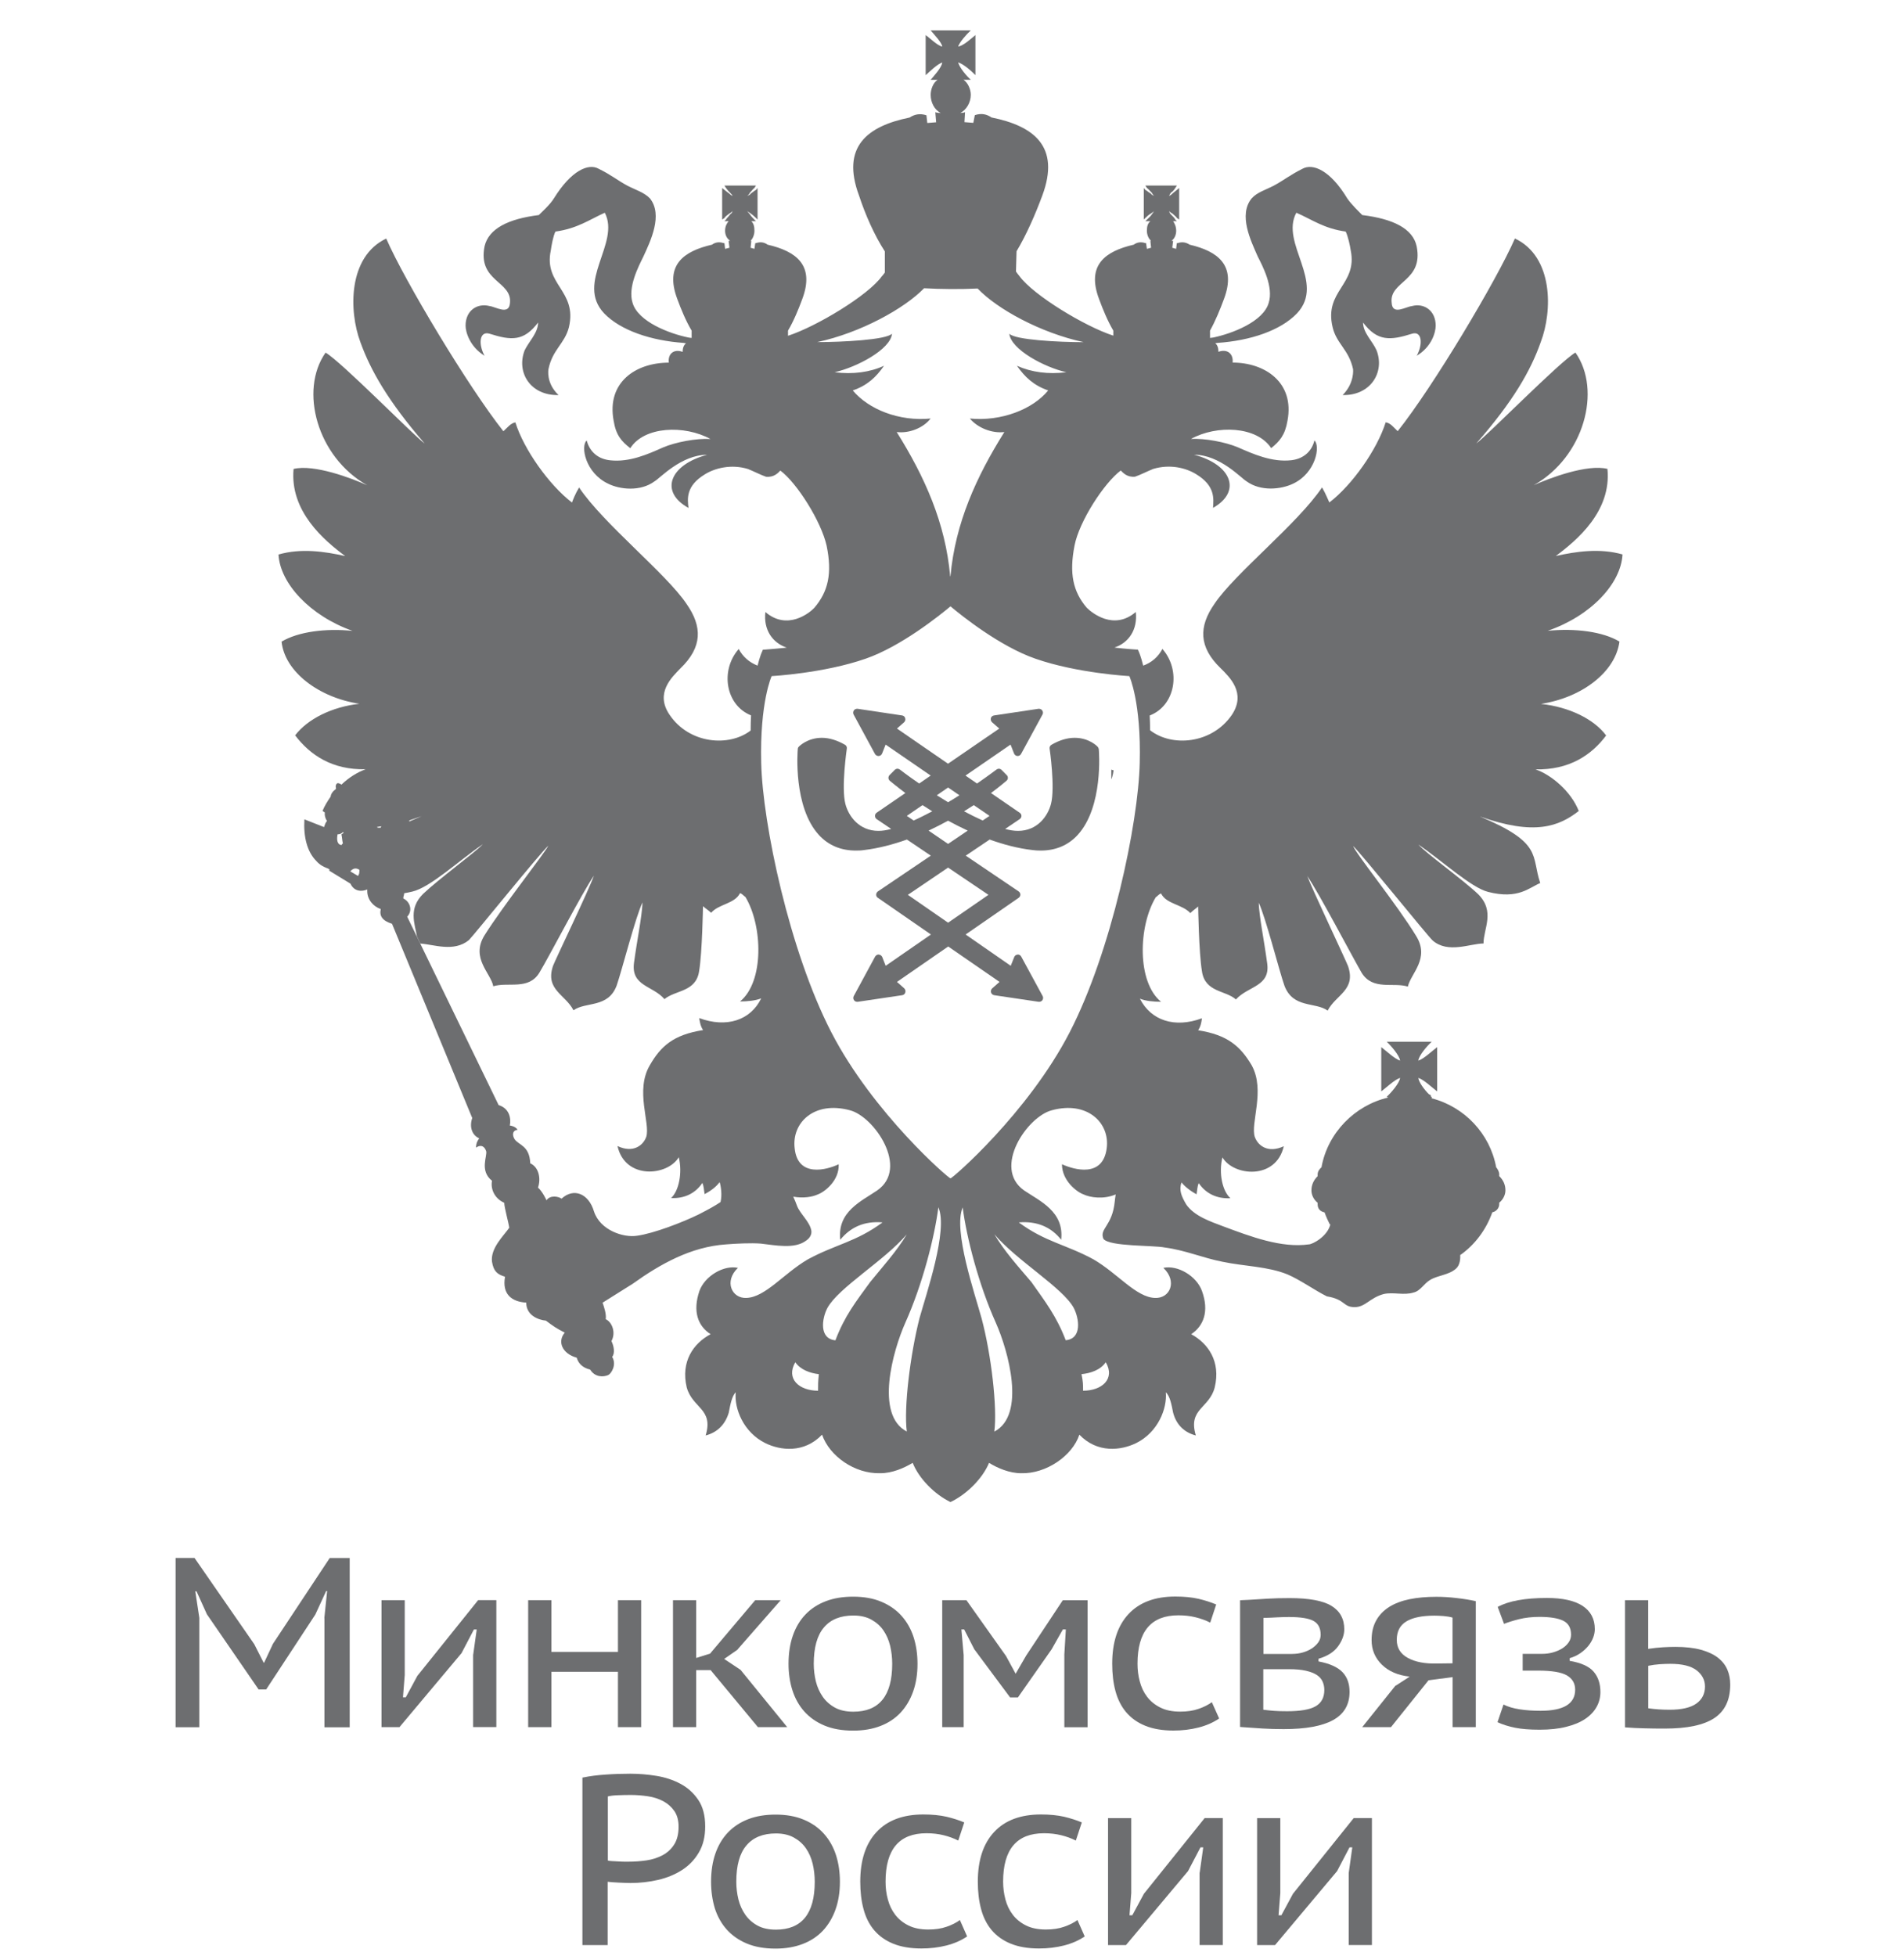 <?xml version="1.0" encoding="utf-8"?>
<!-- Generator: Adobe Illustrator 24.1.2, SVG Export Plug-In . SVG Version: 6.00 Build 0)  -->
<svg version="1.1" id="Layer_1" xmlns="http://www.w3.org/2000/svg" xmlns:xlink="http://www.w3.org/1999/xlink" x="0px" y="0px"
	 viewBox="0 0 292 300" style="enable-background:new 0 0 292 300;" xml:space="preserve">
<style type="text/css">
	.st0{fill:#6D6E70;}
</style>
<g>
	<path class="st0" d="M-31.26-173.55c-0.02-0.02-0.5-0.52-1.33-0.52c-0.44,0-0.89,0.14-1.34,0.4c-0.08,0.04-0.13,0.13-0.11,0.22
		c0,0.02,0.33,2.26,0.08,3.22c-0.19,0.72-0.8,1.57-1.91,1.57c-0.24,0-0.48-0.04-0.74-0.11c0,0-0.01,0-0.01,0l0.84-0.57
		c0.06-0.04,0.1-0.11,0.1-0.19c0-0.08-0.04-0.14-0.1-0.19l-1.67-1.15c0.53-0.4,0.86-0.68,0.9-0.72c0.05-0.04,0.08-0.1,0.08-0.16
		c0-0.06-0.02-0.12-0.07-0.17l-0.3-0.3c-0.04-0.04-0.1-0.07-0.16-0.07c-0.05,0-0.1,0.02-0.14,0.05c-0.02,0.01-0.46,0.35-1.13,0.81
		l-0.67-0.46l2.62-1.8l0.21,0.52c0.03,0.08,0.11,0.14,0.2,0.14c0,0,0,0,0.01,0c0.08,0,0.16-0.05,0.2-0.12l1.25-2.3
		c0.04-0.08,0.03-0.17-0.01-0.24c-0.04-0.06-0.11-0.1-0.19-0.1c-0.01,0-0.02,0-0.03,0l-2.58,0.39c-0.09,0.01-0.16,0.07-0.19,0.16
		c-0.02,0.08,0,0.17,0.07,0.23l0.42,0.37l-2.98,2.05l-2.97-2.05l0.42-0.37c0.06-0.06,0.09-0.15,0.06-0.23
		c-0.02-0.09-0.09-0.15-0.18-0.16l-2.58-0.39c-0.01,0-0.02,0-0.03,0c-0.08,0-0.15,0.03-0.19,0.1c-0.05,0.07-0.05,0.16-0.01,0.24
		l1.24,2.3c0.04,0.07,0.12,0.12,0.2,0.12c0.01,0,0.01,0,0.01,0c0.09,0,0.16-0.06,0.2-0.14l0.21-0.52l2.62,1.8l-0.67,0.46
		c-0.67-0.46-1.11-0.8-1.12-0.81c-0.04-0.03-0.09-0.05-0.14-0.05c-0.06,0-0.12,0.02-0.16,0.07l-0.3,0.3
		c-0.04,0.04-0.07,0.11-0.07,0.17c0,0.06,0.03,0.12,0.08,0.16c0.05,0.04,0.38,0.32,0.91,0.72l-1.67,1.15
		c-0.06,0.04-0.1,0.11-0.1,0.19c0,0.08,0.04,0.14,0.1,0.19l0.84,0.57c0,0,0,0-0.01,0c-0.26,0.07-0.5,0.11-0.74,0.11
		c-1.11,0-1.73-0.85-1.92-1.57c-0.25-0.96,0.08-3.2,0.08-3.22c0.01-0.09-0.03-0.18-0.11-0.22c-0.46-0.26-0.91-0.4-1.34-0.4
		c-0.84,0-1.32,0.49-1.34,0.52c-0.04,0.03-0.06,0.09-0.06,0.13c-0.01,0.14-0.27,3.37,1.23,5.01c0.55,0.6,1.28,0.91,2.15,0.91
		c0.15,0,0.32,0,0.48-0.03c0.85-0.1,1.68-0.33,2.49-0.61l1.39,0.94l-3.07,2.08c-0.06,0.05-0.1,0.11-0.1,0.19
		c0,0.07,0.03,0.14,0.1,0.19l3.08,2.13l-2.63,1.82l-0.2-0.51c-0.03-0.08-0.11-0.13-0.2-0.14c0,0,0,0-0.01,0
		c-0.08,0-0.16,0.05-0.2,0.12l-1.24,2.3c-0.04,0.07-0.03,0.17,0.01,0.23c0.04,0.06,0.11,0.1,0.19,0.1c0.01,0,0.02,0,0.03,0
		l2.58-0.38c0.09-0.01,0.16-0.08,0.18-0.16c0.03-0.09,0-0.18-0.06-0.24l-0.43-0.38l2.98-2.06l2.98,2.06l-0.43,0.38
		c-0.07,0.06-0.09,0.15-0.07,0.24c0.02,0.08,0.1,0.14,0.19,0.16l2.58,0.38c0.01,0,0.02,0,0.03,0c0.07,0,0.14-0.03,0.19-0.1
		c0.05-0.07,0.05-0.16,0.01-0.23l-1.25-2.3c-0.04-0.07-0.11-0.12-0.2-0.12c0,0-0.01,0-0.01,0c-0.1,0-0.17,0.06-0.2,0.14l-0.21,0.51
		l-2.63-1.82l3.08-2.13c0.06-0.04,0.1-0.11,0.1-0.19c0-0.08-0.04-0.14-0.1-0.19l-3.07-2.08l1.39-0.94c0.8,0.29,1.63,0.51,2.48,0.61
		c0.17,0.02,0.33,0.03,0.48,0.03c0.88,0,1.6-0.31,2.15-0.91c1.5-1.64,1.24-4.87,1.23-5.01C-31.2-173.47-31.23-173.52-31.26-173.55z
		 M-39.95-171.18l0.66,0.45c-0.21,0.13-0.43,0.27-0.66,0.41c-0.23-0.14-0.45-0.27-0.66-0.41L-39.95-171.18z M-42.35-169.53
		l0.91-0.63c0.18,0.11,0.36,0.23,0.56,0.36c-0.36,0.19-0.72,0.37-1.08,0.54L-42.35-169.53z M-37.6-164.93l-2.35,1.62l-2.34-1.62
		l2.34-1.59L-37.6-164.93z M-39.95-167.9l-1.13-0.77c0.4-0.19,0.77-0.38,1.13-0.58c0.36,0.2,0.74,0.39,1.14,0.58L-39.95-167.9z
		 M-37.94-169.26c-0.36-0.16-0.73-0.34-1.09-0.54c0.2-0.13,0.38-0.24,0.56-0.36l0.92,0.63L-37.94-169.26z"/>
	<path class="st0" d="M-30.46-171.65c0.09-0.18,0.13-0.52,0.13-0.52l-0.13-0.04V-171.65z"/>
	<path class="st0" d="M-0.91-179.67c-0.96-0.58-2.55-0.78-4.17-0.63c2.53-0.88,4.26-2.76,4.35-4.44c-1.32-0.38-2.69-0.18-3.88,0.09
		c1.23-0.92,3.25-2.6,3-5.07c-1.19-0.29-3.37,0.54-4.28,0.95c2.92-1.64,3.97-5.52,2.42-7.72c-0.92,0.54-5.09,4.8-5.77,5.29
		c2.16-2.47,3.17-4.24,3.75-5.9c0.69-1.81,0.74-4.97-1.5-6.03c-1.06,2.42-4.76,8.63-6.82,11.21c-0.23-0.2-0.41-0.47-0.7-0.52
		c-0.49,1.57-1.95,3.66-3.28,4.66c-0.07-0.13-0.2-0.49-0.43-0.88c-1.41,2.11-5.07,5-6.25,6.78c-0.92,1.32-0.92,2.51,0.36,3.74
		c0.52,0.52,1.5,1.43,0.65,2.71c-1.16,1.69-3.49,1.89-4.75,0.89c0-0.3-0.01-0.59-0.02-0.86c1.49-0.58,1.84-2.61,0.74-3.87
		c-0.24,0.46-0.64,0.8-1.12,0.97c-0.13-0.53-0.24-0.78-0.25-0.81l-0.06-0.12l-0.13,0c-0.01,0-0.5-0.03-1.23-0.11
		c0.83-0.27,1.36-1.04,1.24-2.07c-1.28,1.1-2.56,0.05-2.85-0.24c-0.8-0.94-1.03-2-0.71-3.62c0.27-1.41,1.73-3.65,2.69-4.37
		c0.14,0.13,0.36,0.4,0.83,0.36c0.27-0.09,0.72-0.32,1.06-0.45c0.97-0.29,1.91-0.07,2.51,0.32c1.1,0.67,1,1.41,0.97,1.95
		c1.67-0.94,1.09-2.51-1.1-3.09c1.5,0,2.73,1.37,3.05,1.54c0.83,0.61,2.02,0.47,2.71,0.14c1.33-0.63,1.6-2.2,1.24-2.52
		c-0.13,0.56-0.56,1.06-1.33,1.15c-1.14,0.13-2.24-0.36-3.11-0.75c-0.74-0.31-1.93-0.54-2.74-0.49c1.5-0.83,3.83-0.74,4.66,0.54
		c0.5-0.4,0.81-0.76,0.95-1.59c0.43-2.24-1.32-3.39-3.19-3.39c0.05-0.54-0.33-0.81-0.83-0.63c0-0.23-0.06-0.41-0.19-0.5
		c0.04,0,0.1-0.02,0.14-0.02c1.88-0.13,3.66-0.71,4.62-1.72c1.68-1.8-1-4.08-0.04-5.85c0.92,0.4,1.6,0.92,2.87,1.1
		c0.13,0.27,0.25,0.81,0.29,1.1c0.41,2-1.56,2.33-1.05,4.46c0.22,0.97,0.95,1.3,1.19,2.45c0,0,0.09,0.8-0.61,1.5
		c1.62,0.04,2.47-1.33,1.97-2.6c-0.22-0.52-0.78-1.01-0.78-1.62c0.83,1.1,1.57,1.06,2.85,0.65c0.58-0.18,0.63,0.63,0.27,1.28
		c0.88-0.52,1.1-1.37,1.1-1.75c0-0.9-0.7-1.32-1.37-1.14c-0.38,0.04-1.14,0.56-1.19-0.18c-0.16-1.28,1.86-1.23,1.45-3.29
		c-0.22-1.03-1.37-1.6-3.16-1.82c-0.18-0.18-0.63-0.61-0.87-0.97c-0.98-1.63-2-2.06-2.61-1.73c-0.72,0.36-1.09,0.67-1.68,0.99
		c-0.47,0.25-0.97,0.38-1.28,0.74c-0.78,0.97-0.04,2.47,0.36,3.39c0.27,0.54,0.92,1.77,0.63,2.69c-0.32,1.1-2.13,1.79-3.23,2.02
		c-0.07,0-0.12,0.02-0.19,0.02v-0.43c0.32-0.56,0.59-1.23,0.81-1.84c0.74-1.98-0.36-2.78-1.99-3.16c-0.21-0.13-0.43-0.18-0.7-0.09
		h-0.05l-0.04,0.33l-0.22-0.07l0.05-0.4h-0.1c0.19-0.13,0.27-0.36,0.27-0.58c0-0.24-0.09-0.43-0.18-0.56h0.22l-0.09-0.09
		c-0.04-0.09-0.13-0.18-0.27-0.32c-0.04-0.04-0.09-0.13-0.09-0.18c0.04,0.04,0.09,0.09,0.18,0.13c0.09,0.09,0.22,0.18,0.27,0.27
		l0.13,0.09v-1.84l-0.13,0.11c-0.04,0.04-0.18,0.13-0.27,0.23c-0.09,0.09-0.13,0.09-0.18,0.13c0-0.04,0.04-0.09,0.09-0.18
		c0.14-0.09,0.23-0.22,0.27-0.29l0.09-0.14h-1.84l0.09,0.14c0.09,0.06,0.2,0.2,0.29,0.29c0.04,0.09,0.09,0.14,0.13,0.18
		c-0.05-0.04-0.13-0.04-0.18-0.13c-0.16-0.09-0.24-0.18-0.33-0.23l-0.09-0.11v1.84l0.09-0.09c0.09-0.09,0.18-0.18,0.33-0.27
		c0.05-0.04,0.13-0.09,0.18-0.13c-0.05,0.04-0.09,0.13-0.13,0.18c-0.09,0.14-0.21,0.22-0.29,0.32l-0.09,0.09h0.29
		c-0.16,0.13-0.2,0.32-0.2,0.56c0,0.22,0.09,0.45,0.24,0.58h-0.04l0.04,0.4l-0.24,0.07l-0.05-0.33h-0.04
		c-0.27-0.09-0.49-0.04-0.67,0.09c-1.66,0.38-2.76,1.19-2.02,3.16c0.23,0.61,0.5,1.28,0.83,1.84v0.29
		c-1.66-0.54-4.65-2.36-5.45-3.46c-0.09-0.11-0.16-0.2-0.2-0.27l-0.01,0l0.03-1.19c0.58-0.97,1.1-2.16,1.5-3.25
		c1.05-2.85-0.5-4.04-2.96-4.53c-0.25-0.18-0.56-0.27-0.97-0.13l-0.09,0.45l-0.52-0.04l0.04-0.58c-0.09,0.04-0.18,0.04-0.27,0.04
		c0.35-0.18,0.6-0.61,0.6-1.05c0-0.32-0.16-0.7-0.43-0.88h0.43c-0.25-0.23-0.65-0.7-0.74-1.01c0.31,0.09,0.78,0.51,1,0.74v-2.33
		c-0.22,0.18-0.69,0.63-1,0.67c0.09-0.26,0.49-0.72,0.74-0.94h-2.33c0.18,0.23,0.63,0.68,0.67,0.94c-0.27-0.04-0.72-0.49-0.97-0.67
		v2.33c0.25-0.23,0.69-0.65,0.97-0.74c-0.04,0.31-0.49,0.78-0.67,1.01h0.4c-0.27,0.18-0.4,0.56-0.4,0.88c0,0.44,0.22,0.88,0.58,1.05
		c-0.09,0-0.18,0-0.32-0.04l0.05,0.58l-0.52,0.04l-0.05-0.45c-0.4-0.13-0.71-0.04-0.98,0.13c-2.44,0.5-3.99,1.68-2.94,4.53
		c0.36,1.09,0.88,2.29,1.5,3.25v1.23c-0.04,0.04-0.09,0.13-0.18,0.22c-0.78,1.1-3.79,2.92-5.45,3.46v-0.29
		c0.33-0.56,0.61-1.23,0.83-1.84c0.74-1.98-0.36-2.78-2.02-3.16c-0.19-0.13-0.4-0.18-0.67-0.09h-0.04l-0.05,0.33l-0.22-0.07
		l0.04-0.4h-0.04c0.13-0.13,0.22-0.36,0.22-0.58c0-0.24-0.04-0.43-0.18-0.56h0.27l-0.09-0.09c-0.09-0.09-0.18-0.18-0.27-0.32
		c-0.04-0.04-0.11-0.13-0.16-0.18c0.05,0.04,0.16,0.09,0.2,0.13c0.13,0.09,0.22,0.18,0.32,0.27l0.09,0.09v-1.84l-0.09,0.11
		c-0.09,0.04-0.18,0.13-0.32,0.23c-0.04,0.09-0.15,0.09-0.2,0.13c0.05-0.04,0.11-0.09,0.16-0.18c0.09-0.09,0.18-0.22,0.27-0.29
		l0.09-0.14h-1.84l0.09,0.14c0.04,0.06,0.16,0.2,0.25,0.29c0.09,0.09,0.13,0.14,0.13,0.18c-0.04-0.04-0.09-0.04-0.17-0.13
		c-0.11-0.09-0.25-0.18-0.29-0.23l-0.14-0.11v1.84l0.14-0.09c0.04-0.09,0.18-0.18,0.29-0.27c0.09-0.04,0.13-0.09,0.17-0.13
		c0,0.04-0.04,0.13-0.13,0.18c-0.09,0.14-0.21,0.22-0.25,0.32l-0.09,0.09h0.24c-0.11,0.13-0.21,0.32-0.21,0.56
		c0,0.22,0.09,0.45,0.3,0.58h-0.09l0.05,0.4l-0.25,0.07l-0.04-0.33h-0.05c-0.27-0.09-0.49-0.04-0.67,0.09
		c-1.66,0.38-2.76,1.19-2.02,3.16c0.23,0.61,0.5,1.28,0.83,1.84v0.43c-0.07,0-0.13-0.02-0.18-0.02c-1.1-0.23-2.94-0.92-3.25-2.02
		c-0.29-0.92,0.36-2.15,0.63-2.69c0.43-0.92,1.15-2.42,0.39-3.39c-0.34-0.36-0.83-0.49-1.31-0.74c-0.58-0.31-0.94-0.63-1.68-0.99
		c-0.59-0.33-1.59,0.09-2.61,1.73c-0.22,0.36-0.69,0.78-0.88,0.97c-1.77,0.22-2.91,0.78-3.16,1.82c-0.41,2.06,1.61,2.02,1.48,3.29
		c-0.05,0.74-0.83,0.22-1.19,0.18c-0.7-0.18-1.39,0.24-1.39,1.14c0,0.38,0.25,1.23,1.1,1.75c-0.36-0.65-0.32-1.46,0.29-1.28
		c1.28,0.41,1.99,0.45,2.83-0.65c0,0.6-0.54,1.1-0.78,1.62c-0.5,1.28,0.33,2.64,1.97,2.6c-0.74-0.7-0.59-1.5-0.59-1.5
		c0.23-1.15,0.95-1.48,1.19-2.45c0.5-2.13-1.48-2.46-1.05-4.46c0.04-0.29,0.13-0.83,0.27-1.1c1.28-0.18,1.98-0.69,2.87-1.1
		c0.92,1.77-1.73,4.05-0.04,5.85c0.97,1.01,2.76,1.59,4.62,1.72c0.04,0,0.1,0.02,0.15,0.03c-0.13,0.09-0.2,0.26-0.2,0.49
		c-0.49-0.18-0.87,0.09-0.8,0.63c-1.93,0-3.63,1.15-3.21,3.39c0.13,0.83,0.45,1.19,0.97,1.59c0.81-1.28,3.14-1.37,4.66-0.54
		c-0.83-0.05-2.02,0.18-2.75,0.49c-0.86,0.38-1.95,0.88-3.09,0.75c-0.79-0.09-1.19-0.58-1.35-1.15c-0.36,0.32-0.09,1.88,1.25,2.52
		c0.67,0.33,1.86,0.47,2.69-0.14c0.32-0.18,1.55-1.54,3.06-1.54c-2.18,0.58-2.79,2.15-1.08,3.09c-0.07-0.54-0.15-1.28,0.94-1.95
		c0.61-0.38,1.57-0.61,2.52-0.32c0.33,0.13,0.78,0.36,1.05,0.45c0.47,0.04,0.69-0.23,0.83-0.36c0.97,0.72,2.38,2.96,2.69,4.37
		c0.33,1.62,0.09,2.67-0.72,3.62c-0.27,0.29-1.57,1.34-2.84,0.24c-0.12,1.03,0.41,1.79,1.24,2.07c-0.74,0.08-1.24,0.11-1.25,0.11
		l-0.13,0l-0.05,0.12c-0.01,0.02-0.12,0.28-0.26,0.8c-0.46-0.18-0.86-0.51-1.1-0.97c-1.1,1.26-0.76,3.28,0.72,3.86
		c-0.01,0.28-0.02,0.57-0.02,0.88c-1.27,0.98-3.57,0.77-4.71-0.91c-0.88-1.28,0.13-2.2,0.63-2.71c1.28-1.23,1.28-2.42,0.35-3.74
		c-1.19-1.77-4.84-4.67-6.25-6.78c-0.23,0.38-0.36,0.74-0.41,0.88c-1.32-1-2.8-3.09-3.29-4.66c-0.27,0.04-0.47,0.32-0.7,0.52
		c-2.04-2.58-5.76-8.79-6.81-11.21c-2.22,1.06-2.18,4.22-1.5,6.03c0.6,1.66,1.61,3.43,3.74,5.9c-0.67-0.5-4.84-4.75-5.76-5.29
		c-1.54,2.2-0.49,6.08,2.42,7.72c-0.89-0.41-3.09-1.24-4.28-0.95c-0.22,2.47,1.77,4.15,3,5.07c-1.19-0.27-2.55-0.47-3.88-0.09
		c0.09,1.68,1.84,3.57,4.3,4.44c-1.57-0.16-3.16,0.05-4.13,0.63c0.18,1.75,2.16,3.26,4.53,3.62c-1.59,0.18-3,0.88-3.74,1.84
		c0.87,1.14,2.15,2.02,4.1,1.98c-0.45,0.16-0.97,0.47-1.41,0.89c-0.05-0.04-0.14-0.09-0.22-0.09c-0.1,0.04-0.13,0.18-0.1,0.27
		c0,0,0,0,0,0.07c-0.19,0.13-0.29,0.29-0.31,0.45c-0.18,0.26-0.37,0.56-0.47,0.83c0.05,0.02,0.09,0.07,0.13,0.09
		c-0.02,0.15,0.01,0.33,0.13,0.49c-0.09,0.09-0.13,0.22-0.18,0.36l-1.14-0.45c-0.06,1.04,0.17,1.89,0.69,2.42
		c0.41,0.47,0.88,0.4,0.74,0.56l1.24,0.76c0.22,0.47,0.67,0.47,0.98,0.34c0,0,0,0.04,0,0.09c0,0.49,0.34,0.89,0.78,1.05
		c-0.09,0.41,0.09,0.67,0.65,0.86l4.66,11.3c-0.18,0.54,0,1.01,0.41,1.19c-0.1,0.13-0.18,0.27-0.18,0.54
		c0.18-0.13,0.45-0.18,0.58,0.2c0.09,0.27-0.4,1.14,0.34,1.73c-0.1,0.52,0.18,1.05,0.71,1.28c0,0.27,0.25,1.14,0.29,1.45
		c-0.33,0.47-1.1,1.19-1,1.98c0.09,0.56,0.31,0.74,0.76,0.88c-0.18,1.01,0.38,1.46,1.23,1.51c0,0.74,0.69,1,1.14,1.05
		c0.43,0.32,0.61,0.45,1.1,0.7c-0.45,0.53-0.13,1.23,0.69,1.46c0.09,0.31,0.32,0.58,0.78,0.69c0.27,0.45,0.76,0.45,1.05,0.32
		c0.18-0.09,0.5-0.61,0.22-1.06c0.18-0.22,0.09-0.65-0.04-0.92c0.27-0.49,0.04-1.1-0.33-1.28c0.05-0.27-0.09-0.7-0.18-0.96
		c0.65-0.41,1.46-0.92,1.75-1.1c1.59-1.14,3.39-2.16,5.43-2.29c0.52-0.05,1.48-0.09,2.02-0.05c0.83,0.09,1.97,0.34,2.64-0.18
		c0.21-0.13,0.34-0.36,0.3-0.58c-0.09-0.52-0.65-0.97-0.83-1.43c-0.05-0.14-0.13-0.35-0.22-0.54c0.58,0.1,1.12,0.02,1.45-0.14
		c0.36-0.13,1.23-0.78,1.19-1.75c-0.7,0.33-2.38,0.78-2.56-0.92c-0.18-1.5,1.14-2.78,3.21-2.22c1.41,0.36,3.47,3.36,1.59,4.67
		c-0.92,0.63-2.33,1.23-2.15,2.87c0.6-0.74,1.41-1.1,2.46-1.01c-1.54,1.14-2.73,1.28-4.35,2.15c-1.41,0.83-2.46,2.2-3.57,2.24
		c-0.85,0.04-1.32-0.97-0.49-1.75c-0.83-0.18-1.93,0.47-2.24,1.34c-0.4,1.19-0.09,2.04,0.65,2.52c-1,0.54-1.75,1.59-1.39,3.09
		c0.34,1.23,1.57,1.23,1.1,2.8c0.69-0.18,1.14-0.65,1.34-1.32c0.09-0.47,0.18-0.96,0.41-1.19c-0.1,0.94,0.44,2.33,1.73,2.96
		c0.87,0.43,2.24,0.6,3.29-0.49c0.43,1.23,1.88,2.29,3.39,2.24c0.69,0,1.37-0.3,1.88-0.6c0.36,0.91,1.28,1.84,2.19,2.28
		c0.94-0.44,1.86-1.37,2.24-2.28c0.5,0.31,1.19,0.6,1.86,0.6c1.45,0.04,2.98-1.01,3.39-2.24c1.05,1.09,2.42,0.92,3.29,0.49
		c1.28-0.63,1.82-2.02,1.73-2.96c0.24,0.23,0.33,0.72,0.43,1.19c0.18,0.67,0.62,1.14,1.32,1.32c-0.47-1.57,0.79-1.57,1.1-2.8
		c0.36-1.5-0.38-2.56-1.37-3.09c0.72-0.47,1.06-1.32,0.63-2.52c-0.31-0.87-1.41-1.52-2.24-1.34c0.83,0.78,0.38,1.79-0.49,1.75
		c-1.1-0.04-2.15-1.42-3.57-2.24c-1.61-0.88-2.8-1.01-4.35-2.15c1.05-0.09,1.88,0.27,2.46,1.01c0.18-1.64-1.23-2.24-2.15-2.87
		c-1.86-1.31,0.18-4.31,1.62-4.67c2.04-0.56,3.39,0.72,3.18,2.22c-0.22,1.71-1.86,1.26-2.6,0.92c0,0.96,0.87,1.61,1.23,1.75
		c0.42,0.2,1.2,0.31,1.89,0.01c-0.02,0.17-0.05,0.35-0.05,0.4c-0.14,1.46-0.92,1.59-0.65,2.19c0.38,0.45,2.89,0.36,3.57,0.5
		c1.19,0.16,2.2,0.6,3.34,0.83c1.28,0.27,2.64,0.27,3.79,0.74c0.74,0.32,1.57,0.92,2.29,1.28c1.1,0.18,0.92,0.63,1.62,0.63
		c0.63,0,0.87-0.54,1.68-0.76c0.56-0.13,1.19,0.09,1.75-0.09c0.41-0.09,0.59-0.51,0.97-0.74c0.45-0.27,1.08-0.27,1.5-0.66
		c0.22-0.2,0.27-0.58,0.23-0.85l0.01,0.06c0.86-0.6,1.51-1.48,1.87-2.49c0.22-0.04,0.4-0.24,0.4-0.47c0-0.04,0-0.09,0-0.09
		c0.22-0.18,0.36-0.45,0.36-0.72c0-0.34-0.13-0.61-0.36-0.83c0,0,0-0.05,0-0.09c0-0.18-0.09-0.31-0.18-0.43
		c-0.36-1.95-1.84-3.52-3.75-4.01c0-0.05,0-0.05,0-0.09h-0.04c0-0.09-0.04-0.14-0.11-0.14c-0.27-0.27-0.59-0.69-0.63-0.96
		c0.31,0.09,0.83,0.58,1.1,0.78v-2.58c-0.27,0.2-0.78,0.69-1.1,0.78c0.04-0.32,0.53-0.88,0.78-1.1h-2.62
		c0.24,0.22,0.74,0.78,0.78,1.1c-0.31-0.09-0.83-0.58-1.09-0.78v2.58c0.27-0.2,0.78-0.69,1.09-0.78c-0.04,0.32-0.54,0.88-0.78,1.1
		l0.09,0.04c-1.95,0.45-3.52,2.07-3.88,4.06c-0.13,0.11-0.22,0.25-0.22,0.43c0,0.04,0,0.09,0,0.09c-0.23,0.22-0.36,0.49-0.36,0.83
		c0,0.26,0.13,0.54,0.36,0.72c0,0,0,0.04,0,0.09c0,0.29,0.18,0.43,0.4,0.47c0.09,0.25,0.2,0.5,0.32,0.72c0-0.02,0-0.02,0.03-0.05
		c-0.16,0.74-1.06,1.19-1.26,1.19c-1.6,0.23-3.37-0.45-4.98-1.05c-0.71-0.27-1.68-0.58-2.15-1.28c-0.29-0.51-0.42-0.83-0.27-1.28
		c0.18,0.22,0.47,0.47,0.88,0.69c0.04-0.22,0.04-0.47,0.13-0.65c0.41,0.61,1.06,0.92,1.84,0.88c-0.47-0.4-0.69-1.46-0.47-2.38
		c0.65,1.1,3.12,1.32,3.57-0.65c-0.92,0.43-1.51-0.04-1.68-0.54c-0.27-0.79,0.63-2.7-0.18-4.17c-0.65-1.1-1.39-1.77-3.11-2.04
		c0.13-0.21,0.18-0.39,0.22-0.7c-1.59,0.58-2.96,0.13-3.61-1.14c0.32,0.13,0.78,0.18,1.23,0.18c-1.41-1.15-1.32-4.4-0.31-6.08
		c0.13-0.09,0.18-0.18,0.31-0.22c0.31,0.63,1.23,0.63,1.7,1.14c0.18-0.18,0.27-0.23,0.45-0.38c0,0,0.04,2.67,0.22,3.77
		c0.18,1.23,1.37,1.1,1.98,1.64c0.72-0.79,2.02-0.75,1.82-2.11c-0.18-1.36-0.45-2.6-0.49-3.52c0.4,0.83,1.19,3.95,1.5,4.84
		c0.51,1.32,1.79,0.92,2.51,1.44c0.47-0.92,1.66-1.19,1.19-2.58c-0.13-0.36-2.08-4.46-2.37-5.25c0.69,1.01,2.58,4.62,3.16,5.63
		c0.65,1.05,1.84,0.54,2.69,0.8c0.16-0.76,1.31-1.64,0.47-2.96c-1.05-1.75-3.52-4.8-3.65-5.23c0.49,0.47,4.32,5.23,4.62,5.49
		c0.89,0.78,2.19,0.18,2.96,0.18c0-0.87,0.69-1.86-0.31-2.87c-0.92-0.88-3.03-2.38-3.48-2.89c1.41,0.97,3.07,2.51,4.06,2.76
		c1.75,0.45,2.38-0.25,3.03-0.52c-0.54-1.59,0.18-2.33-3.52-3.88c3.2,1.14,4.62,0.58,5.76-0.32c-0.45-1.14-1.59-2.1-2.52-2.42
		c1.96,0.04,3.26-0.83,4.11-1.98c-0.72-0.96-2.15-1.66-3.79-1.84C-3.07-176.41-1.14-177.92-0.91-179.67z M-75.14-167.92
		c-0.04,0-0.04,0.04-0.09,0.09c-0.27-0.04-0.27-0.36-0.22-0.63c0.13,0,0.22-0.04,0.31-0.13l0.04,0.05l-0.13,0.09
		C-75.18-168.27-75.18-168.1-75.14-167.92z M-74.27-166.04l-0.44-0.26c0.18-0.21,0.35-0.21,0.53-0.09
		C-74.18-166.26-74.18-166.12-74.27-166.04z M-72.95-168.84c-0.06,0-0.12,0-0.18,0c-0.01-0.01-0.02-0.03-0.03-0.04
		c0.08-0.02,0.17-0.02,0.24-0.04C-72.92-168.9-72.93-168.87-72.95-168.84z M-47.51-136.07c-1.1,0-1.88-0.69-1.32-1.66
		c0.29,0.44,0.87,0.64,1.37,0.69C-47.51-136.59-47.51-136.45-47.51-136.07z M-30.79-137.73c0.56,0.97-0.22,1.66-1.32,1.66
		c0-0.38,0-0.51-0.09-0.97C-31.68-137.09-31.09-137.28-30.79-137.73z M-47.56-197.09c2.51-0.54,5.07-1.95,6.22-3.14
		c0.95,0.06,2.18,0.07,3.11,0.01c1.13,1.2,3.65,2.58,6.17,3.12c-1.46,0-4.01-0.13-4.33-0.49c0.09,0.92,2.04,1.96,3.32,2.24
		c-1.06,0.13-2.04,0-2.87-0.38c0.45,0.65,0.97,1.14,1.82,1.43c-0.89,1.1-2.73,1.81-4.55,1.64c0.45,0.54,1.28,0.88,2,0.78
		c-1.64,2.61-2.85,5.29-3.14,8.39l-0.01,0l0,0.01c-0.27-3.11-1.48-5.79-3.11-8.4c0.74,0.09,1.55-0.24,1.97-0.78
		c-1.84,0.18-3.61-0.54-4.53-1.64c0.86-0.29,1.37-0.78,1.82-1.43c-0.81,0.38-1.82,0.51-2.87,0.38c1.28-0.29,3.25-1.32,3.34-2.24
		C-43.54-197.23-46.1-197.09-47.56-197.09z M-70.56-169.51c-0.23,0.1-0.51,0.22-0.72,0.31c0-0.02,0-0.04,0-0.06
		C-71.06-169.35-70.79-169.43-70.56-169.51z M-54.42-157.76c0.05,0.31,0.09,0.49,0.22,0.7c-1.73,0.27-2.46,0.94-3.09,2.04
		c-0.88,1.48,0.04,3.39-0.21,4.17c-0.18,0.49-0.75,0.97-1.67,0.54c0.45,1.98,2.91,1.75,3.56,0.65c0.22,0.92,0,1.98-0.45,2.38
		c0.77,0.04,1.42-0.27,1.82-0.88c0.09,0.18,0.09,0.43,0.13,0.65c0.43-0.22,0.7-0.47,0.88-0.69c0.07,0.22,0.15,0.74,0.05,1.16
		c-0.33,0.22-0.7,0.43-1.28,0.73c-0.92,0.45-2.6,1.1-3.56,1.23c-0.79,0.13-2.16-0.32-2.51-1.42c-0.32-1.05-1.19-1.39-1.88-0.74
		c-0.18-0.13-0.67-0.23-0.88,0.1c0,0-0.22-0.5-0.49-0.74c0.18-0.54,0.04-1.19-0.45-1.41c-0.04-1.06-0.69-1.06-0.92-1.42
		c-0.13-0.22-0.13-0.5,0.18-0.54c-0.13-0.2-0.41-0.24-0.45-0.24c0.09-0.45-0.05-1.01-0.65-1.19l-5.32-10.96
		c0.34-0.36,0.16-0.88-0.22-1.06c0,0,0-0.04,0-0.09c0.03-0.09,0.04-0.15,0.05-0.22c0.14-0.02,0.32-0.06,0.47-0.1
		c1.05-0.25,2.69-1.79,4.11-2.76c-0.5,0.52-2.56,2.02-3.48,2.89c-0.86,0.85-0.5,1.7-0.36,2.47l0.2,0.43
		c0.78,0.05,1.95,0.52,2.82-0.2c0.27-0.27,4.11-5.03,4.62-5.49c-0.2,0.43-2.62,3.48-3.72,5.23c-0.81,1.32,0.38,2.19,0.52,2.96
		c0.87-0.27,2.06,0.25,2.69-0.8c0.61-1.01,2.47-4.62,3.16-5.63c-0.27,0.79-2.24,4.89-2.38,5.25c-0.47,1.39,0.72,1.66,1.19,2.58
		c0.72-0.52,2.01-0.11,2.51-1.44c0.31-0.89,1.1-4.01,1.51-4.84c-0.05,0.92-0.32,2.16-0.5,3.52c-0.18,1.37,1.1,1.32,1.77,2.11
		c0.65-0.54,1.84-0.41,2.02-1.64c0.18-1.1,0.22-3.77,0.22-3.77c0.18,0.16,0.27,0.2,0.47,0.38c0.44-0.52,1.37-0.52,1.68-1.14
		c0.14,0.04,0.18,0.13,0.32,0.22c1.01,1.68,1.09,4.93-0.32,6.08c0.41,0,0.92-0.05,1.23-0.18
		C-51.44-157.62-52.83-157.18-54.42-157.76z M-44.49-142.39c-0.83,1.14-1.48,1.97-2.02,3.39c-0.97-0.09-0.78-1.28-0.47-1.88
		c0.65-1.19,3.29-2.74,4.62-4.29C-42.94-144.18-43.76-143.29-44.49-142.39z M-41.62-140.29c-0.54,2.1-0.92,5.2-0.74,6.59
		c-1.86-0.97-0.81-4.71-0.09-6.32c1-2.24,1.7-4.98,1.93-6.73C-39.94-145.42-41.22-141.7-41.62-140.29z M-37.26-133.7
		c0.18-1.39-0.18-4.49-0.74-6.59c-0.39-1.42-1.67-5.13-1.1-6.46c0.22,1.75,0.92,4.48,1.93,6.73
		C-36.46-138.41-35.4-134.66-37.26-133.7z M-32.65-140.89c0.32,0.61,0.5,1.79-0.47,1.88c-0.54-1.42-1.19-2.24-1.99-3.39
		c-0.75-0.88-1.57-1.79-2.16-2.78C-35.95-143.63-33.3-142.08-32.65-140.89z M-32.88-156.94c-2.43,4.72-6.88,8.56-6.93,8.51
		c-0.05,0.06-4.5-3.79-6.93-8.51c-2.43-4.71-3.99-12.12-4.07-15.66c-0.09-3.54,0.61-5.05,0.61-5.05s3.04-0.17,5.47-1.01
		c2.06-0.71,4.3-2.52,4.93-3.05c0.63,0.53,2.87,2.33,4.94,3.05c2.42,0.85,5.46,1.01,5.46,1.01s0.69,1.52,0.6,5.05
		C-28.89-169.06-30.45-161.66-32.88-156.94z"/>
</g>
<g>
	<g>
		<path class="st0" d="M168.33,114.5c-0.05-0.06-1.31-1.36-3.52-1.36c-1.15,0-2.35,0.37-3.54,1.06c-0.21,0.11-0.34,0.35-0.3,0.59
			c0.01,0.06,0.87,5.96,0.21,8.49c-0.49,1.9-2.11,4.13-5.05,4.13c-0.63,0-1.27-0.1-1.95-0.29c0,0-0.02,0-0.02-0.01l2.22-1.5
			c0.16-0.11,0.27-0.29,0.27-0.49c0-0.2-0.1-0.38-0.27-0.49l-4.4-3.02c1.39-1.04,2.27-1.79,2.38-1.89c0.13-0.11,0.21-0.26,0.21-0.43
			c0-0.16-0.06-0.33-0.19-0.44l-0.78-0.79c-0.11-0.11-0.28-0.18-0.41-0.18c-0.13,0-0.27,0.05-0.37,0.13
			c-0.05,0.03-1.21,0.92-2.98,2.14l-1.77-1.22l6.91-4.75l0.54,1.37c0.09,0.21,0.28,0.37,0.53,0.38c0,0,0.01,0,0.02,0
			c0.22,0,0.42-0.13,0.52-0.31l3.29-6.05c0.11-0.2,0.09-0.44-0.04-0.63c-0.11-0.16-0.3-0.25-0.49-0.25c-0.02,0-0.05,0-0.09,0
			l-6.81,1.02c-0.23,0.03-0.43,0.19-0.49,0.42c-0.05,0.21,0.01,0.45,0.18,0.62l1.11,0.97l-7.86,5.39l-7.83-5.39l1.1-0.97
			c0.16-0.16,0.24-0.4,0.16-0.62c-0.05-0.23-0.24-0.39-0.48-0.42l-6.81-1.02c-0.03,0-0.06,0-0.09,0c-0.2,0-0.39,0.09-0.49,0.25
			c-0.13,0.19-0.14,0.43-0.04,0.63l3.28,6.05c0.11,0.19,0.32,0.31,0.53,0.31c0.03,0,0.03,0,0.04,0c0.23-0.01,0.43-0.16,0.52-0.38
			l0.54-1.37l6.91,4.75l-1.76,1.22c-1.78-1.22-2.94-2.12-2.96-2.14c-0.11-0.07-0.24-0.13-0.36-0.13c-0.16,0-0.32,0.06-0.43,0.18
			l-0.79,0.79c-0.11,0.11-0.18,0.28-0.18,0.44c0.01,0.17,0.09,0.32,0.2,0.43c0.13,0.1,1,0.84,2.4,1.89l-4.41,3.02
			c-0.15,0.11-0.25,0.29-0.25,0.49c0.01,0.2,0.1,0.38,0.26,0.49l2.22,1.5c0,0.01-0.01,0.01-0.02,0.01
			c-0.68,0.19-1.32,0.29-1.94,0.29c-2.94,0-4.57-2.23-5.06-4.13c-0.66-2.53,0.22-8.43,0.22-8.49c0.04-0.24-0.08-0.48-0.29-0.59
			c-1.21-0.69-2.41-1.06-3.54-1.06c-2.21,0-3.48,1.3-3.53,1.36c-0.1,0.09-0.16,0.23-0.16,0.35c-0.04,0.36-0.71,8.88,3.24,13.19
			c1.46,1.59,3.37,2.39,5.67,2.39c0.4,0,0.84-0.01,1.27-0.08c2.24-0.27,4.44-0.86,6.56-1.61l3.66,2.47l-8.11,5.48
			c-0.16,0.13-0.27,0.3-0.27,0.5c0,0.19,0.09,0.38,0.27,0.49l8.13,5.62l-6.94,4.8l-0.53-1.35c-0.09-0.2-0.29-0.35-0.52-0.37
			c-0.01-0.01-0.01-0.01-0.04-0.01c-0.21,0-0.42,0.13-0.53,0.32l-3.28,6.06c-0.1,0.19-0.09,0.44,0.04,0.62
			c0.1,0.16,0.29,0.25,0.49,0.25c0.03,0,0.06,0,0.09,0l6.81-1.01c0.24-0.04,0.43-0.2,0.48-0.42c0.07-0.23,0-0.47-0.16-0.63
			l-1.12-0.99l7.86-5.43l7.87,5.43l-1.12,0.99c-0.18,0.16-0.24,0.4-0.18,0.63c0.06,0.21,0.25,0.38,0.49,0.42l6.81,1.01
			c0.04,0,0.06,0,0.09,0c0.19,0,0.38-0.09,0.49-0.25c0.12-0.18,0.14-0.43,0.04-0.62l-3.29-6.06c-0.1-0.19-0.3-0.32-0.52-0.32
			c-0.01,0-0.02,0-0.02,0.01c-0.25,0.01-0.44,0.16-0.53,0.37l-0.54,1.35l-6.92-4.8l8.13-5.62c0.16-0.11,0.27-0.3,0.27-0.49
			c0-0.2-0.1-0.38-0.27-0.5l-8.11-5.48l3.67-2.47c2.11,0.76,4.31,1.35,6.55,1.61c0.44,0.06,0.87,0.08,1.27,0.08
			c2.31,0,4.22-0.81,5.67-2.39c3.96-4.31,3.28-12.83,3.24-13.19C168.48,114.73,168.41,114.59,168.33,114.5z M145.4,120.76l1.74,1.19
			c-0.54,0.35-1.14,0.71-1.74,1.07c-0.59-0.36-1.17-0.72-1.73-1.07L145.4,120.76z M139.07,125.11l2.41-1.65
			c0.47,0.3,0.96,0.62,1.49,0.95c-0.95,0.5-1.89,0.98-2.85,1.41L139.07,125.11z M151.59,137.22l-6.19,4.27l-6.17-4.27l6.17-4.18
			L151.59,137.22z M145.4,129.41l-2.99-2.04c1.05-0.49,2.04-1.01,2.99-1.52c0.96,0.52,1.95,1.03,3.01,1.52L145.4,129.41z
			 M150.71,125.82c-0.96-0.43-1.92-0.91-2.86-1.41c0.52-0.33,1.01-0.64,1.49-0.95l2.42,1.65L150.71,125.82z"/>
		<path class="st0" d="M170.43,119.5c0.24-0.47,0.35-1.37,0.35-1.37l-0.35-0.11V119.5z"/>
		<path class="st0" d="M248.36,98.38c-2.54-1.52-6.74-2.07-11-1.65c6.68-2.31,11.24-7.27,11.47-11.71
			c-3.48-0.99-7.1-0.46-10.23,0.24c3.24-2.42,8.56-6.85,7.92-13.36c-3.13-0.77-8.88,1.42-11.3,2.5c7.69-4.32,10.47-14.54,6.39-20.34
			c-2.42,1.42-13.43,12.64-15.21,13.95c5.69-6.5,8.35-11.18,9.89-15.55c1.83-4.78,1.94-13.1-3.96-15.89
			c-2.79,6.39-12.55,22.74-17.98,29.55c-0.59-0.53-1.07-1.25-1.84-1.36c-1.3,4.15-5.15,9.64-8.64,12.29
			c-0.18-0.35-0.53-1.3-1.12-2.31c-3.72,5.56-13.37,13.18-16.5,17.86c-2.43,3.48-2.43,6.62,0.95,9.87c1.36,1.36,3.96,3.78,1.72,7.15
			c-3.05,4.46-9.19,4.98-12.54,2.36c0-0.79-0.03-1.55-0.06-2.26c3.93-1.52,4.86-6.88,1.95-10.21c-0.64,1.22-1.69,2.12-2.95,2.56
			c-0.34-1.39-0.64-2.07-0.67-2.13l-0.15-0.33l-0.34-0.01c-0.04-0.01-1.32-0.07-3.25-0.3c2.18-0.72,3.58-2.74,3.28-5.46
			c-3.37,2.9-6.75,0.13-7.52-0.64c-2.12-2.48-2.71-5.27-1.88-9.53c0.71-3.72,4.55-9.63,7.09-11.52c0.36,0.35,0.95,1.06,2.18,0.95
			c0.72-0.23,1.9-0.83,2.79-1.19c2.55-0.77,5.03-0.18,6.63,0.83c2.89,1.76,2.65,3.72,2.55,5.14c4.41-2.48,2.89-6.62-2.9-8.15
			c3.96,0,7.21,3.6,8.03,4.07c2.19,1.6,5.32,1.25,7.15,0.37c3.51-1.66,4.21-5.8,3.27-6.63c-0.35,1.49-1.48,2.78-3.51,3.03
			c-3,0.35-5.91-0.96-8.21-1.97c-1.94-0.82-5.1-1.41-7.21-1.29c3.96-2.19,10.11-1.95,12.3,1.41c1.31-1.06,2.13-2.01,2.5-4.2
			c1.12-5.9-3.49-8.92-8.41-8.92c0.13-1.42-0.88-2.13-2.18-1.65c0-0.6-0.16-1.07-0.49-1.31c0.11-0.01,0.27-0.06,0.37-0.06
			c4.97-0.34,9.65-1.88,12.18-4.54c4.44-4.74-2.65-10.76-0.11-15.42c2.43,1.06,4.21,2.42,7.57,2.89c0.35,0.72,0.66,2.13,0.77,2.9
			c1.07,5.27-4.12,6.15-2.78,11.76c0.59,2.55,2.5,3.43,3.14,6.45c0,0,0.24,2.12-1.6,3.96c4.26,0.11,6.51-3.49,5.2-6.86
			c-0.58-1.36-2.07-2.67-2.07-4.26c2.19,2.9,4.15,2.78,7.52,1.71c1.54-0.47,1.67,1.66,0.71,3.38c2.31-1.37,2.91-3.62,2.91-4.61
			c0-2.37-1.84-3.49-3.62-3.01c-1,0.11-3.01,1.47-3.13-0.48c-0.42-3.37,4.91-3.25,3.83-8.68c-0.58-2.72-3.61-4.21-8.34-4.79
			c-0.47-0.48-1.65-1.6-2.3-2.55c-2.6-4.31-5.27-5.43-6.87-4.55c-1.89,0.94-2.89,1.78-4.42,2.6c-1.25,0.65-2.55,1.01-3.38,1.95
			c-2.07,2.55-0.11,6.5,0.95,8.93c0.72,1.41,2.44,4.66,1.67,7.08c-0.83,2.9-5.63,4.72-8.51,5.32c-0.19,0-0.3,0.06-0.49,0.06V50.7
			c0.83-1.49,1.55-3.25,2.14-4.85c1.95-5.2-0.96-7.32-5.26-8.33c-0.54-0.35-1.13-0.48-1.84-0.24h-0.13l-0.11,0.88l-0.59-0.17
			l0.13-1.06h-0.25c0.49-0.35,0.72-0.94,0.72-1.54c0-0.64-0.23-1.12-0.47-1.47h0.58l-0.24-0.24c-0.1-0.24-0.34-0.47-0.71-0.83
			c-0.11-0.11-0.23-0.35-0.23-0.47c0.11,0.11,0.23,0.24,0.47,0.35c0.24,0.24,0.59,0.48,0.71,0.7l0.35,0.24v-4.84l-0.35,0.29
			c-0.11,0.12-0.47,0.35-0.71,0.59c-0.24,0.24-0.35,0.24-0.47,0.35c0-0.11,0.11-0.24,0.23-0.48c0.37-0.23,0.61-0.59,0.71-0.76
			l0.24-0.37h-4.84l0.24,0.37c0.23,0.16,0.53,0.53,0.77,0.76c0.11,0.24,0.23,0.37,0.35,0.48c-0.12-0.11-0.35-0.11-0.48-0.35
			c-0.42-0.24-0.64-0.48-0.88-0.59l-0.24-0.29v4.84l0.24-0.24c0.24-0.23,0.47-0.47,0.88-0.7c0.13-0.11,0.35-0.24,0.48-0.35
			c-0.12,0.11-0.24,0.35-0.35,0.47c-0.24,0.37-0.54,0.59-0.77,0.83l-0.24,0.24h0.77c-0.42,0.35-0.53,0.83-0.53,1.47
			c0,0.59,0.23,1.18,0.64,1.54h-0.11l0.11,1.06l-0.64,0.17l-0.13-0.88h-0.11c-0.71-0.24-1.3-0.11-1.78,0.24
			c-4.38,1.01-7.28,3.12-5.32,8.33c0.59,1.6,1.31,3.36,2.19,4.85v0.77c-4.39-1.42-12.26-6.21-14.38-9.11
			c-0.24-0.29-0.42-0.53-0.53-0.7l-0.02,0.01l0.09-3.14c1.53-2.55,2.89-5.68,3.96-8.57c2.78-7.51-1.31-10.64-7.81-11.95
			c-0.66-0.46-1.49-0.71-2.55-0.35l-0.23,1.18l-1.36-0.11L148,17.2c-0.24,0.11-0.47,0.11-0.71,0.11c0.93-0.47,1.59-1.6,1.59-2.77
			c0-0.83-0.42-1.84-1.12-2.31h1.12c-0.66-0.59-1.72-1.84-1.94-2.66c0.82,0.23,2.07,1.35,2.65,1.95V5.38
			c-0.58,0.47-1.83,1.65-2.65,1.76c0.23-0.69,1.29-1.89,1.94-2.48h-6.15c0.48,0.59,1.66,1.79,1.78,2.48
			c-0.72-0.11-1.89-1.3-2.55-1.76v6.15c0.66-0.6,1.83-1.73,2.55-1.95c-0.11,0.82-1.3,2.07-1.78,2.66h1.06
			c-0.7,0.47-1.06,1.47-1.06,2.31c0,1.17,0.59,2.31,1.54,2.77c-0.24,0-0.48,0-0.83-0.11l0.13,1.54l-1.36,0.11l-0.13-1.18
			c-1.06-0.35-1.88-0.11-2.6,0.35c-6.43,1.31-10.53,4.44-7.74,11.95c0.95,2.88,2.31,6.02,3.96,8.57v3.25
			c-0.11,0.11-0.24,0.35-0.47,0.58c-2.07,2.9-10,7.69-14.38,9.11V50.7c0.88-1.49,1.6-3.25,2.19-4.85c1.95-5.2-0.95-7.32-5.32-8.33
			c-0.49-0.35-1.06-0.48-1.78-0.24h-0.11l-0.13,0.88l-0.59-0.17l0.11-1.06h-0.11c0.35-0.35,0.59-0.94,0.59-1.54
			c0-0.64-0.11-1.12-0.48-1.47h0.72l-0.24-0.24c-0.24-0.24-0.48-0.47-0.71-0.83c-0.11-0.11-0.29-0.35-0.41-0.47
			c0.13,0.11,0.41,0.24,0.53,0.35c0.35,0.24,0.59,0.48,0.83,0.7l0.24,0.24v-4.84l-0.24,0.29c-0.24,0.12-0.48,0.35-0.83,0.59
			c-0.12,0.24-0.4,0.24-0.53,0.35c0.13-0.11,0.3-0.24,0.41-0.48c0.23-0.23,0.47-0.59,0.71-0.76l0.24-0.37h-4.84l0.23,0.37
			c0.11,0.16,0.41,0.53,0.66,0.76c0.23,0.24,0.34,0.37,0.34,0.48c-0.11-0.11-0.23-0.11-0.45-0.35c-0.3-0.24-0.67-0.48-0.77-0.59
			l-0.36-0.29v4.84l0.36-0.24c0.1-0.23,0.47-0.47,0.77-0.7c0.23-0.11,0.34-0.24,0.45-0.35c0,0.11-0.11,0.35-0.34,0.47
			c-0.24,0.37-0.54,0.59-0.66,0.83l-0.23,0.24h0.64c-0.3,0.35-0.54,0.83-0.54,1.47c0,0.59,0.24,1.18,0.78,1.54h-0.24l0.13,1.06
			l-0.67,0.17l-0.1-0.88h-0.13c-0.72-0.24-1.3-0.11-1.78,0.24c-4.38,1.01-7.28,3.12-5.32,8.33c0.59,1.6,1.31,3.36,2.2,4.85v1.12
			c-0.19,0-0.35-0.06-0.48-0.06c-2.9-0.59-7.74-2.42-8.58-5.32c-0.77-2.42,0.96-5.67,1.65-7.08c1.12-2.43,3.03-6.39,1.02-8.93
			c-0.9-0.94-2.2-1.3-3.45-1.95c-1.53-0.82-2.48-1.65-4.42-2.6c-1.55-0.88-4.2,0.24-6.87,4.55c-0.58,0.95-1.83,2.07-2.31,2.55
			c-4.67,0.58-7.68,2.07-8.32,4.79c-1.08,5.43,4.25,5.32,3.9,8.68c-0.13,1.95-2.18,0.59-3.14,0.48c-1.84-0.48-3.67,0.64-3.67,3.01
			c0,0.99,0.66,3.24,2.91,4.61c-0.95-1.71-0.83-3.84,0.76-3.38c3.37,1.07,5.26,1.18,7.45-1.71c0,1.59-1.41,2.9-2.06,4.26
			c-1.31,3.36,0.87,6.97,5.2,6.86c-1.96-1.84-1.55-3.96-1.55-3.96c0.61-3.03,2.5-3.91,3.14-6.45c1.31-5.61-3.9-6.49-2.78-11.76
			c0.11-0.77,0.35-2.18,0.71-2.9c3.38-0.47,5.21-1.83,7.57-2.89c2.43,4.66-4.55,10.69-0.11,15.42c2.55,2.66,7.28,4.2,12.18,4.54
			c0.1,0,0.27,0.06,0.39,0.08c-0.34,0.23-0.52,0.69-0.52,1.3c-1.29-0.48-2.29,0.23-2.12,1.65c-5.08,0-9.57,3.02-8.46,8.92
			c0.35,2.18,1.18,3.14,2.55,4.2c2.13-3.36,8.29-3.6,12.3-1.41c-2.18-0.13-5.32,0.47-7.27,1.29c-2.26,1.01-5.15,2.32-8.16,1.97
			c-2.08-0.24-3.14-1.54-3.56-3.03c-0.95,0.83-0.24,4.96,3.31,6.63c1.78,0.88,4.92,1.24,7.1-0.37c0.83-0.47,4.09-4.07,8.06-4.07
			c-5.75,1.54-7.35,5.67-2.85,8.15c-0.18-1.42-0.4-3.38,2.49-5.14c1.6-1.01,4.14-1.6,6.63-0.83c0.88,0.35,2.06,0.96,2.78,1.19
			c1.23,0.11,1.83-0.59,2.18-0.95c2.55,1.89,6.27,7.8,7.1,11.52c0.88,4.26,0.24,7.04-1.89,9.53c-0.71,0.77-4.14,3.54-7.5,0.64
			c-0.32,2.71,1.08,4.73,3.27,5.46c-1.96,0.21-3.27,0.29-3.31,0.3l-0.34,0.01l-0.14,0.33c-0.04,0.06-0.33,0.74-0.68,2.12
			c-1.22-0.47-2.26-1.34-2.89-2.55c-2.9,3.31-2,8.63,1.89,10.18c-0.04,0.73-0.06,1.51-0.06,2.32c-3.34,2.57-9.42,2.04-12.42-2.39
			c-2.31-3.36,0.35-5.79,1.66-7.15c3.37-3.25,3.37-6.39,0.93-9.87c-3.13-4.67-12.77-12.3-16.48-17.86
			c-0.61,1.01-0.96,1.95-1.09,2.31c-3.48-2.65-7.39-8.14-8.68-12.29c-0.72,0.11-1.25,0.83-1.84,1.36
			c-5.39-6.8-15.2-23.16-17.97-29.55c-5.87,2.78-5.75,11.11-3.96,15.89c1.58,4.37,4.25,9.05,9.86,15.55
			c-1.77-1.31-12.76-12.53-15.2-13.95c-4.07,5.8-1.3,16.01,6.38,20.34c-2.36-1.07-8.16-3.27-11.29-2.5
			c-0.59,6.5,4.67,10.94,7.92,13.36c-3.13-0.7-6.74-1.24-10.23-0.24c0.24,4.44,4.84,9.4,11.35,11.71
			c-4.14-0.42-8.34,0.13-10.88,1.65c0.48,4.61,5.69,8.58,11.94,9.53c-4.2,0.47-7.92,2.31-9.86,4.84c2.29,3.01,5.66,5.32,10.82,5.2
			c-1.19,0.42-2.55,1.23-3.72,2.36c-0.13-0.11-0.36-0.23-0.59-0.23c-0.25,0.11-0.35,0.47-0.25,0.71c0,0,0,0,0,0.18
			c-0.49,0.35-0.77,0.76-0.82,1.19c-0.48,0.68-0.97,1.49-1.24,2.18c0.13,0.06,0.23,0.18,0.35,0.24c-0.05,0.4,0.04,0.86,0.34,1.3
			c-0.23,0.24-0.34,0.59-0.46,0.94l-3.01-1.19c-0.16,2.74,0.44,4.99,1.83,6.39c1.08,1.23,2.31,1.06,1.96,1.47l3.27,2
			c0.58,1.25,1.77,1.25,2.58,0.89c0,0,0,0.11,0,0.24c0,1.3,0.89,2.36,2.07,2.77c-0.23,1.07,0.24,1.78,1.73,2.26l12.3,29.78
			c-0.48,1.41,0,2.66,1.07,3.12c-0.25,0.35-0.48,0.72-0.48,1.42c0.48-0.35,1.18-0.48,1.54,0.53c0.23,0.71-1.06,3.01,0.9,4.55
			c-0.25,1.36,0.47,2.77,1.88,3.38c0,0.71,0.66,3.01,0.77,3.83c-0.88,1.25-2.9,3.14-2.65,5.2c0.24,1.49,0.82,1.95,2,2.31
			c-0.48,2.66,1,3.84,3.25,3.97c0,1.94,1.83,2.65,3.01,2.76c1.12,0.83,1.6,1.19,2.9,1.84c-1.19,1.41-0.35,3.25,1.83,3.84
			c0.24,0.82,0.83,1.54,2.07,1.83c0.72,1.18,2.01,1.18,2.78,0.83c0.48-0.24,1.31-1.6,0.59-2.78c0.48-0.59,0.24-1.71-0.11-2.42
			c0.71-1.3,0.11-2.9-0.88-3.36c0.13-0.72-0.24-1.84-0.48-2.53c1.72-1.07,3.85-2.43,4.62-2.9c4.2-3.01,8.93-5.68,14.32-6.04
			c1.36-0.12,3.9-0.24,5.33-0.12c2.18,0.24,5.2,0.89,6.96-0.47c0.54-0.35,0.89-0.95,0.78-1.54c-0.24-1.36-1.72-2.55-2.19-3.78
			c-0.13-0.38-0.35-0.92-0.58-1.41c1.54,0.28,2.95,0.05,3.83-0.37c0.95-0.35,3.25-2.07,3.14-4.6c-1.84,0.88-6.28,2.07-6.75-2.43
			c-0.48-3.96,3.01-7.32,8.46-5.85c3.72,0.94,9.16,8.86,4.19,12.3c-2.42,1.65-6.14,3.24-5.66,7.56c1.59-1.95,3.71-2.9,6.48-2.66
			c-4.07,3.01-7.2,3.36-11.46,5.67c-3.72,2.18-6.49,5.8-9.41,5.91c-2.24,0.11-3.48-2.55-1.3-4.61c-2.18-0.47-5.08,1.25-5.91,3.54
			c-1.06,3.14-0.24,5.38,1.72,6.63c-2.65,1.41-4.6,4.2-3.67,8.15c0.9,3.25,4.15,3.25,2.91,7.38c1.83-0.48,3-1.71,3.54-3.49
			c0.24-1.23,0.47-2.53,1.07-3.13c-0.25,2.48,1.17,6.14,4.55,7.8c2.29,1.12,5.91,1.59,8.69-1.3c1.12,3.25,4.96,6.02,8.93,5.91
			c1.83,0,3.61-0.78,4.97-1.59c0.95,2.41,3.37,4.84,5.79,6.01c2.48-1.17,4.92-3.6,5.92-6.01c1.31,0.81,3.14,1.59,4.92,1.59
			c3.83,0.11,7.86-2.66,8.93-5.91c2.77,2.88,6.38,2.42,8.69,1.3c3.38-1.66,4.79-5.32,4.57-7.8c0.64,0.59,0.87,1.89,1.12,3.13
			c0.47,1.78,1.64,3.01,3.48,3.49c-1.24-4.13,2.08-4.13,2.9-7.38c0.95-3.96-1.01-6.74-3.61-8.15c1.89-1.25,2.79-3.49,1.65-6.63
			c-0.82-2.29-3.72-4.01-5.92-3.54c2.2,2.07,1.01,4.73-1.3,4.61c-2.9-0.11-5.67-3.73-9.41-5.91c-4.25-2.31-7.39-2.66-11.46-5.67
			c2.78-0.24,4.97,0.71,6.5,2.66c0.48-4.32-3.24-5.91-5.68-7.56c-4.91-3.44,0.48-11.35,4.26-12.3c5.37-1.47,8.93,1.89,8.4,5.85
			c-0.59,4.5-4.91,3.31-6.86,2.43c0,2.53,2.29,4.25,3.25,4.6c1.11,0.53,3.15,0.81,4.99,0.03c-0.06,0.44-0.14,0.92-0.14,1.05
			c-0.36,3.84-2.43,4.19-1.73,5.78c1.01,1.19,7.63,0.94,9.41,1.31c3.14,0.41,5.8,1.59,8.82,2.18c3.37,0.71,6.97,0.71,10,1.95
			c1.94,0.83,4.14,2.42,6.03,3.36c2.89,0.48,2.42,1.65,4.26,1.65c1.65,0,2.29-1.41,4.43-2c1.48-0.35,3.13,0.24,4.6-0.24
			c1.07-0.24,1.55-1.35,2.56-1.94c1.19-0.72,2.84-0.72,3.96-1.73c0.59-0.52,0.7-1.52,0.62-2.23l0.02,0.16
			c2.26-1.59,3.97-3.89,4.92-6.56c0.59-0.11,1.06-0.64,1.06-1.24c0-0.11,0-0.23,0-0.23c0.59-0.48,0.95-1.2,0.95-1.89
			c0-0.9-0.35-1.6-0.95-2.19c0,0,0-0.13,0-0.24c0-0.47-0.24-0.82-0.47-1.12c-0.95-5.14-4.86-9.27-9.89-10.57c0-0.13,0-0.13,0-0.24
			h-0.11c0-0.24-0.11-0.36-0.29-0.36c-0.72-0.71-1.55-1.82-1.65-2.53c0.82,0.24,2.18,1.54,2.89,2.07v-6.79
			c-0.71,0.53-2.07,1.83-2.89,2.07c0.1-0.83,1.4-2.31,2.06-2.9h-6.91c0.64,0.59,1.94,2.07,2.06,2.9c-0.82-0.24-2.18-1.54-2.89-2.07
			v6.79c0.71-0.53,2.07-1.83,2.89-2.07c-0.11,0.83-1.41,2.31-2.06,2.9l0.24,0.11c-5.15,1.19-9.3,5.44-10.24,10.7
			c-0.35,0.3-0.59,0.66-0.59,1.12c0,0.11,0,0.24,0,0.24c-0.59,0.59-0.95,1.3-0.95,2.19c0,0.69,0.35,1.41,0.95,1.89
			c0,0,0,0.11,0,0.23c0,0.77,0.48,1.12,1.06,1.24c0.24,0.66,0.53,1.31,0.83,1.9c0-0.06,0-0.06,0.08-0.13
			c-0.43,1.95-2.79,3.14-3.32,3.14c-4.21,0.59-8.88-1.18-13.14-2.77c-1.88-0.72-4.43-1.54-5.68-3.38c-0.77-1.33-1.1-2.18-0.71-3.36
			c0.47,0.59,1.25,1.25,2.31,1.83c0.11-0.58,0.11-1.23,0.34-1.71c1.08,1.6,2.79,2.42,4.86,2.31c-1.23-1.06-1.83-3.84-1.23-6.26
			c1.72,2.9,8.22,3.49,9.41-1.71c-2.44,1.13-3.97-0.11-4.44-1.41c-0.72-2.08,1.65-7.11-0.48-11c-1.72-2.89-3.66-4.66-8.21-5.37
			c0.35-0.54,0.47-1.02,0.58-1.84c-4.19,1.54-7.81,0.35-9.52-3.01c0.83,0.35,2.07,0.48,3.25,0.48c-3.72-3.02-3.49-11.59-0.82-16.02
			c0.35-0.24,0.47-0.48,0.82-0.59c0.82,1.65,3.25,1.65,4.49,3.01c0.48-0.48,0.72-0.59,1.2-1.01c0,0,0.1,7.03,0.58,9.93
			c0.47,3.25,3.62,2.9,5.21,4.32c1.89-2.08,5.32-1.97,4.79-5.57c-0.48-3.59-1.18-6.84-1.3-9.27c1.06,2.19,3.13,10.41,3.96,12.76
			c1.35,3.49,4.73,2.43,6.62,3.79c1.25-2.43,4.38-3.14,3.13-6.81c-0.35-0.94-5.49-11.76-6.26-13.83c1.83,2.67,6.8,12.18,8.34,14.84
			c1.72,2.77,4.84,1.41,7.09,2.12c0.43-2,3.44-4.31,1.25-7.79c-2.78-4.61-9.28-12.65-9.64-13.77c1.3,1.23,11.4,13.77,12.18,14.48
			c2.36,2.07,5.79,0.47,7.81,0.47c0-2.29,1.83-4.9-0.82-7.56c-2.43-2.31-8-6.26-9.17-7.62c3.71,2.55,8.1,6.62,10.7,7.27
			c4.62,1.18,6.27-0.65,7.99-1.36c-1.42-4.19,0.47-6.14-9.29-10.22c8.45,3.01,12.18,1.52,15.2-0.83c-1.19-3.01-4.2-5.54-6.63-6.38
			c5.16,0.11,8.59-2.19,10.83-5.2c-1.89-2.53-5.68-4.37-9.99-4.84C242.69,106.96,247.77,102.99,248.36,98.38z M52.59,129.36
			c-0.11,0-0.11,0.11-0.23,0.23c-0.72-0.11-0.72-0.95-0.59-1.65c0.34,0,0.59-0.11,0.82-0.35l0.11,0.13l-0.34,0.23
			C52.47,128.41,52.47,128.88,52.59,129.36z M54.89,134.31l-1.17-0.69c0.47-0.54,0.93-0.54,1.4-0.24
			C55.12,133.73,55.12,134.08,54.89,134.31z M58.38,126.92c-0.15,0-0.3,0-0.47,0c-0.03-0.04-0.05-0.08-0.09-0.11
			c0.21-0.05,0.44-0.05,0.64-0.11C58.45,126.77,58.41,126.85,58.38,126.92z M125.46,213.26c-2.9,0-4.97-1.83-3.49-4.37
			c0.77,1.15,2.29,1.69,3.61,1.83C125.46,211.92,125.46,212.27,125.46,213.26z M169.58,208.89c1.49,2.55-0.58,4.37-3.48,4.37
			c0-0.99,0-1.35-0.24-2.54C167.21,210.59,168.78,210.09,169.58,208.89z M125.33,52.46c6.63-1.42,13.37-5.14,16.39-8.26
			c2.51,0.15,5.75,0.17,8.21,0.04c2.99,3.15,9.64,6.8,16.27,8.23c-3.85,0-10.58-0.35-11.41-1.3c0.24,2.42,5.38,5.15,8.75,5.91
			c-2.79,0.35-5.37,0-7.58-0.99c1.2,1.71,2.55,3.01,4.79,3.78c-2.36,2.9-7.2,4.78-12.01,4.31c1.18,1.42,3.38,2.31,5.29,2.07
			c-4.31,6.88-7.52,13.94-8.27,22.12l-0.03-0.01l-0.01,0.02c-0.72-8.19-3.9-15.25-8.2-22.13c1.94,0.24,4.09-0.64,5.2-2.07
			c-4.84,0.47-9.52-1.41-11.94-4.31c2.26-0.77,3.61-2.07,4.79-3.78c-2.13,0.99-4.79,1.35-7.57,0.99c3.37-0.76,8.58-3.49,8.8-5.91
			C135.93,52.11,129.19,52.46,125.33,52.46z M64.67,125.16c-0.62,0.25-1.34,0.57-1.9,0.81c0-0.05,0-0.11,0-0.16
			C63.34,125.59,64.06,125.37,64.67,125.16z M107.23,156.12c0.13,0.82,0.24,1.3,0.59,1.84c-4.55,0.71-6.49,2.48-8.15,5.37
			c-2.32,3.89,0.1,8.92-0.56,11c-0.46,1.3-1.99,2.55-4.41,1.41c1.17,5.2,7.68,4.61,9.4,1.71c0.58,2.42,0,5.2-1.18,6.26
			c2.02,0.11,3.73-0.71,4.79-2.31c0.24,0.48,0.24,1.13,0.35,1.71c1.12-0.58,1.84-1.23,2.31-1.83c0.18,0.58,0.4,1.94,0.13,3.05
			c-0.87,0.59-1.85,1.13-3.38,1.91c-2.43,1.19-6.85,2.9-9.4,3.25c-2.08,0.35-5.69-0.83-6.63-3.73c-0.83-2.77-3.13-3.65-4.97-1.95
			c-0.46-0.35-1.76-0.59-2.31,0.25c0,0-0.58-1.31-1.3-1.95c0.48-1.42,0.11-3.14-1.19-3.72c-0.11-2.78-1.83-2.78-2.42-3.73
			c-0.35-0.59-0.35-1.31,0.48-1.42c-0.35-0.53-1.07-0.64-1.19-0.64c0.23-1.19-0.13-2.66-1.72-3.14l-14.02-28.89
			c0.89-0.95,0.43-2.31-0.59-2.79c0,0,0-0.11,0-0.23c0.09-0.23,0.1-0.4,0.13-0.58c0.38-0.06,0.83-0.15,1.24-0.25
			c2.78-0.65,7.1-4.72,10.83-7.27c-1.31,1.36-6.75,5.32-9.17,7.62c-2.26,2.24-1.31,4.49-0.95,6.5l0.53,1.12
			c2.05,0.13,5.13,1.36,7.44-0.53c0.72-0.71,10.83-13.24,12.18-14.48c-0.52,1.12-6.91,9.16-9.8,13.77c-2.14,3.48,1,5.78,1.36,7.79
			c2.29-0.71,5.43,0.66,7.09-2.12c1.6-2.66,6.51-12.17,8.34-14.84c-0.71,2.08-5.92,12.89-6.27,13.83c-1.24,3.67,1.89,4.37,3.14,6.81
			c1.89-1.36,5.31-0.3,6.62-3.79c0.82-2.36,2.9-10.57,3.97-12.76c-0.12,2.43-0.83,5.68-1.31,9.27c-0.48,3.6,2.9,3.49,4.67,5.57
			c1.72-1.42,4.86-1.07,5.32-4.32c0.48-2.9,0.59-9.93,0.59-9.93c0.48,0.42,0.72,0.53,1.25,1.01c1.17-1.36,3.61-1.36,4.43-3.01
			c0.36,0.11,0.48,0.35,0.83,0.59c2.66,4.42,2.89,12.99-0.83,16.02c1.07,0,2.43-0.13,3.25-0.48
			C115.1,156.47,111.43,157.66,107.23,156.12z M133.44,196.61c-2.19,3.01-3.91,5.19-5.32,8.92c-2.55-0.24-2.07-3.36-1.23-4.96
			c1.72-3.14,8.69-7.21,12.18-11.29C137.51,191.89,135.35,194.25,133.44,196.61z M141.01,202.16c-1.41,5.54-2.42,13.71-1.94,17.36
			c-4.92-2.55-2.13-12.41-0.24-16.66c2.65-5.91,4.49-13.12,5.08-17.73C145.44,188.64,142.04,198.43,141.01,202.16z M152.49,219.53
			c0.48-3.66-0.47-11.82-1.95-17.36c-1.02-3.73-4.41-13.52-2.9-17.02c0.59,4.61,2.44,11.82,5.1,17.73
			C154.62,207.12,157.39,216.98,152.49,219.53z M164.67,200.56c0.83,1.6,1.31,4.72-1.23,4.96c-1.43-3.73-3.14-5.91-5.26-8.92
			c-1.97-2.32-4.14-4.71-5.69-7.34C155.97,193.35,162.95,197.43,164.67,200.56z M164.06,158.27c-6.41,12.44-18.15,22.57-18.29,22.42
			c-0.14,0.15-11.88-9.98-18.29-22.42c-6.41-12.42-10.52-31.94-10.74-41.27c-0.23-9.33,1.6-13.32,1.6-13.32s8.01-0.44,14.41-2.67
			c5.44-1.88,11.35-6.64,13.02-8.03c1.65,1.39,7.58,6.15,13.03,8.03c6.39,2.23,14.4,2.67,14.4,2.67s1.83,3.99,1.59,13.32
			C174.57,126.33,170.46,145.85,164.06,158.27z"/>
	</g>
	<path class="st0" d="M49.74,248.13l0.43-4.15h-0.15l-1.66,3.6l-7.54,11.49h-1.16l-7.93-11.53l-1.59-3.52h-0.19l0.62,4.08v16.76
		h-3.64V238.9h2.9l9.17,13.24l1.43,2.82h0.08l1.35-2.89l8.71-13.16h3.06v25.96h-3.87V248.13z"/>
	<path class="st0" d="M72.57,253.73l0.54-3.86h-0.43l-1.9,3.63l-9.52,11.35h-2.75v-19.47h3.56v11.49l-0.27,3.41h0.43l1.78-3.3
		l9.32-11.61h2.79v19.47h-3.56V253.73z"/>
	<path class="st0" d="M94.78,256.36H84.56v8.49H81v-19.47h3.56v7.93h10.21v-7.93h3.56v19.47h-3.56V256.36z"/>
	<path class="st0" d="M108.98,256.1h-2.21v8.75h-3.56v-19.47h3.56v8.86l2.13-0.67l6.92-8.19h3.91l-6.62,7.56h0.04l-2.09,1.45
		l2.51,1.67l7.16,8.79h-4.49L108.98,256.1z"/>
	<path class="st0" d="M120.93,255.14c0-1.61,0.22-3.05,0.66-4.32c0.44-1.27,1.08-2.35,1.93-3.24c0.85-0.89,1.89-1.57,3.12-2.04
		c1.22-0.47,2.62-0.7,4.2-0.7c1.65,0,3.1,0.26,4.33,0.78c1.24,0.52,2.27,1.24,3.1,2.17c0.83,0.93,1.44,2.02,1.84,3.26
		c0.4,1.25,0.6,2.61,0.6,4.1c0,1.58-0.23,3-0.68,4.26c-0.45,1.26-1.1,2.34-1.93,3.23c-0.84,0.89-1.87,1.57-3.1,2.04
		c-1.22,0.47-2.61,0.7-4.16,0.7c-1.7,0-3.17-0.26-4.41-0.78c-1.24-0.52-2.26-1.24-3.08-2.15c-0.81-0.91-1.42-2-1.82-3.24
		C121.13,257.95,120.93,256.6,120.93,255.14z M124.8,255.14c0,0.91,0.11,1.81,0.32,2.69c0.22,0.88,0.57,1.66,1.05,2.35
		c0.48,0.69,1.11,1.25,1.87,1.67c0.76,0.42,1.71,0.63,2.83,0.63c3.97,0,5.96-2.45,5.96-7.34c0-0.96-0.11-1.89-0.32-2.78
		c-0.22-0.89-0.56-1.67-1.03-2.35c-0.47-0.68-1.09-1.23-1.85-1.65c-0.76-0.42-1.68-0.63-2.75-0.63c-1.99,0-3.5,0.61-4.53,1.84
		C125.32,250.78,124.8,252.64,124.8,255.14z"/>
	<path class="st0" d="M163.22,253.84l0.24-3.97H163l-1.72,3.04l-5.17,7.38h-1.2l-5.49-7.38l-1.55-3.04h-0.43l0.35,3.93v11.05h-3.29
		v-19.47h3.71l6.08,8.57l1.47,2.71l1.61-2.78l5.62-8.49h3.8v19.47h-3.56V253.84z"/>
	<path class="st0" d="M186.97,263.52c-0.9,0.62-1.96,1.08-3.17,1.39c-1.21,0.31-2.49,0.46-3.83,0.46c-1.7,0-3.15-0.25-4.35-0.74
		c-1.2-0.49-2.17-1.19-2.92-2.08c-0.75-0.89-1.29-1.97-1.63-3.23c-0.34-1.26-0.5-2.66-0.5-4.19c0-3.29,0.83-5.83,2.5-7.62
		c1.66-1.79,4.06-2.69,7.18-2.69c1.37,0,2.55,0.12,3.56,0.35c1.01,0.24,1.91,0.53,2.71,0.87l-0.92,2.78
		c-0.69-0.35-1.44-0.62-2.25-0.82c-0.81-0.2-1.68-0.3-2.63-0.3c-4.18,0-6.27,2.47-6.27,7.42c0,0.94,0.11,1.85,0.35,2.73
		c0.23,0.88,0.6,1.66,1.12,2.34c0.51,0.68,1.19,1.23,2.02,1.65c0.83,0.42,1.85,0.63,3.06,0.63c1.08,0,2.02-0.14,2.83-0.43
		c0.81-0.28,1.48-0.62,2.02-1.02L186.97,263.52z"/>
	<path class="st0" d="M190.19,245.39l1.47-0.07c0.82-0.05,1.73-0.1,2.71-0.17c0.98-0.06,2.12-0.09,3.4-0.09
		c2.99,0,5.14,0.4,6.44,1.2c1.3,0.8,1.95,2,1.95,3.58c0,0.87-0.32,1.74-0.95,2.61c-0.63,0.88-1.63,1.51-3,1.91v0.41
		c1.7,0.32,2.92,0.87,3.66,1.63c0.74,0.77,1.1,1.78,1.1,3.04c0,1.95-0.84,3.39-2.52,4.32c-1.68,0.93-4.2,1.39-7.58,1.39
		c-1.14,0-2.21-0.03-3.21-0.09c-1.01-0.06-1.99-0.13-2.94-0.2c-0.1,0-0.19-0.01-0.27-0.02c-0.08-0.01-0.17-0.02-0.27-0.02V245.39z
		 M198.16,253.62c0.57,0,1.11-0.07,1.63-0.22c0.52-0.15,0.98-0.35,1.39-0.62c0.41-0.27,0.74-0.58,0.99-0.93
		c0.25-0.35,0.37-0.74,0.37-1.15c0-1.02-0.37-1.74-1.1-2.14c-0.73-0.4-1.99-0.6-3.77-0.6c-0.59,0-1.19,0.02-1.8,0.05
		c-0.61,0.04-1.31,0.07-2.11,0.09v5.53H198.16z M193.74,262.18c0.56,0.07,1.11,0.13,1.65,0.17c0.54,0.04,1.2,0.06,2,0.06
		c2.02,0,3.48-0.25,4.37-0.76c0.89-0.51,1.34-1.34,1.34-2.5c0-0.47-0.09-0.9-0.27-1.3c-0.18-0.4-0.47-0.73-0.88-1
		c-0.41-0.27-0.97-0.49-1.67-0.65c-0.7-0.16-1.57-0.24-2.59-0.24h-3.95V262.18z"/>
	<path class="st0" d="M222.76,257.18l-3.68,0.48l-5.76,7.19h-4.41l5.11-6.38v0.04l2.17-1.41c-1.81-0.2-3.23-0.81-4.27-1.84
		c-1.05-1.03-1.57-2.28-1.57-3.76c0-1.16,0.23-2.16,0.7-3c0.46-0.84,1.13-1.53,1.99-2.08c0.86-0.54,1.91-0.94,3.13-1.19
		c1.22-0.25,2.6-0.37,4.12-0.37c0.98,0,2,0.06,3.08,0.19c1.07,0.12,2.06,0.28,2.96,0.48v19.32h-3.56V257.18z M222.76,255.06v-7.01
		c-0.41-0.12-0.88-0.2-1.4-0.24c-0.52-0.04-0.98-0.06-1.36-0.06c-1.92,0-3.36,0.3-4.33,0.89c-0.97,0.59-1.46,1.53-1.46,2.82
		c0,1.24,0.57,2.16,1.71,2.78c1.14,0.62,2.63,0.9,4.47,0.85L222.76,255.06z"/>
	<path class="st0" d="M233.52,256.21v-2.6h2.99c0.57,0,1.12-0.07,1.65-0.22c0.53-0.15,1-0.35,1.42-0.61
		c0.41-0.26,0.74-0.57,0.99-0.93c0.25-0.36,0.37-0.75,0.37-1.17c0-1.04-0.4-1.75-1.2-2.15c-0.8-0.39-2.02-0.59-3.65-0.59
		c-1.14,0-2.18,0.12-3.12,0.35c-0.95,0.24-1.71,0.48-2.31,0.72l-0.97-2.6c1.68-0.91,4.19-1.37,7.54-1.37c2.42,0,4.26,0.41,5.49,1.22
		c1.24,0.82,1.86,2,1.86,3.56c0,0.42-0.08,0.85-0.25,1.3c-0.17,0.44-0.42,0.87-0.75,1.28c-0.34,0.41-0.74,0.78-1.22,1.11
		c-0.48,0.33-1.02,0.59-1.64,0.76v0.41c1.75,0.3,2.98,0.85,3.67,1.65c0.7,0.8,1.05,1.85,1.05,3.13c0,0.82-0.19,1.58-0.58,2.28
		c-0.39,0.7-0.97,1.32-1.74,1.84c-0.77,0.52-1.75,0.93-2.92,1.22c-1.17,0.3-2.53,0.44-4.08,0.44c-1.52,0-2.78-0.1-3.77-0.3
		c-0.99-0.2-1.89-0.48-2.69-0.85l0.92-2.71c0.69,0.35,1.52,0.59,2.5,0.74c0.97,0.15,2.04,0.22,3.19,0.22c3.54,0,5.3-1.08,5.3-3.23
		c0-0.96-0.42-1.69-1.26-2.19c-0.84-0.49-2.31-0.74-4.41-0.74H233.52z"/>
	<path class="st0" d="M252.78,252.84c0.83-0.12,1.59-0.2,2.28-0.24c0.7-0.04,1.31-0.06,1.86-0.06c1.55,0,2.86,0.15,3.93,0.44
		c1.07,0.3,1.94,0.7,2.61,1.22c0.67,0.52,1.15,1.13,1.45,1.84c0.3,0.7,0.44,1.46,0.44,2.28c0,2.35-0.81,4.06-2.44,5.14
		c-1.63,1.08-4.17,1.61-7.62,1.61c-1.08,0-2.12-0.01-3.1-0.04c-0.98-0.02-1.97-0.07-2.98-0.15v-19.5h3.56V252.84z M252.78,261.96
		c1.07,0.15,2.16,0.22,3.26,0.22c1.87,0,3.24-0.32,4.12-0.95c0.88-0.63,1.32-1.5,1.32-2.61c0-0.99-0.43-1.82-1.28-2.48
		c-0.86-0.67-2.21-1-4.05-1c-0.49,0-1.02,0.02-1.61,0.06c-0.59,0.04-1.18,0.12-1.76,0.24V261.96z"/>
	<path class="st0" d="M89.36,272.58c1.08-0.22,2.26-0.38,3.54-0.46c1.28-0.09,2.53-0.13,3.77-0.13c1.32,0,2.65,0.11,4,0.33
		c1.35,0.22,2.59,0.63,3.69,1.22c1.11,0.59,2.02,1.42,2.73,2.47c0.71,1.05,1.06,2.4,1.06,4.06c0,1.56-0.32,2.89-0.97,3.99
		c-0.64,1.1-1.5,2-2.57,2.69c-1.07,0.69-2.3,1.2-3.68,1.52c-1.38,0.32-2.8,0.48-4.28,0.48c-0.15,0-0.39-0.01-0.72-0.02
		c-0.32-0.01-0.66-0.02-1.01-0.04c-0.35-0.01-0.68-0.03-1.01-0.06c-0.32-0.03-0.56-0.05-0.72-0.07v9.71h-3.87V272.58z M96.78,275.25
		c-0.7,0-1.37,0.01-2.03,0.04c-0.66,0.02-1.17,0.09-1.53,0.18v9.83c0.13,0.05,0.34,0.08,0.64,0.09c0.3,0.01,0.61,0.03,0.93,0.05
		c0.32,0.02,0.63,0.04,0.93,0.04c0.3,0,0.52,0,0.68,0c0.93,0,1.84-0.07,2.75-0.2c0.9-0.13,1.72-0.4,2.46-0.79
		c0.73-0.39,1.33-0.94,1.78-1.64c0.45-0.71,0.68-1.62,0.68-2.74c0-0.97-0.22-1.78-0.66-2.41c-0.44-0.63-1.01-1.13-1.7-1.5
		c-0.7-0.37-1.48-0.62-2.34-0.75C98.49,275.32,97.63,275.25,96.78,275.25z"/>
	<path class="st0" d="M109.05,288.56c0-1.61,0.22-3.05,0.66-4.32c0.44-1.27,1.08-2.35,1.93-3.24c0.85-0.89,1.89-1.57,3.11-2.04
		c1.22-0.47,2.62-0.7,4.2-0.7c1.65,0,3.09,0.26,4.33,0.78c1.24,0.52,2.27,1.24,3.09,2.17c0.83,0.93,1.44,2.02,1.84,3.26
		c0.4,1.25,0.6,2.61,0.6,4.1c0,1.58-0.23,3-0.68,4.26c-0.45,1.26-1.1,2.34-1.93,3.23c-0.84,0.89-1.87,1.57-3.1,2.04
		c-1.23,0.47-2.61,0.71-4.16,0.71c-1.7,0-3.17-0.26-4.41-0.78c-1.24-0.52-2.26-1.24-3.08-2.15c-0.81-0.91-1.42-2-1.82-3.24
		C109.25,291.37,109.05,290.02,109.05,288.56z M112.92,288.56c0,0.91,0.11,1.81,0.32,2.69c0.22,0.88,0.57,1.66,1.05,2.35
		c0.48,0.69,1.11,1.25,1.87,1.67c0.76,0.42,1.71,0.63,2.83,0.63c3.97,0,5.96-2.45,5.96-7.34c0-0.96-0.11-1.89-0.32-2.78
		c-0.22-0.89-0.56-1.67-1.03-2.35c-0.47-0.68-1.09-1.23-1.85-1.65c-0.76-0.42-1.68-0.63-2.75-0.63c-1.99,0-3.5,0.61-4.53,1.84
		C113.43,284.2,112.92,286.07,112.92,288.56z"/>
	<path class="st0" d="M148.32,296.94c-0.9,0.62-1.96,1.08-3.17,1.39c-1.21,0.31-2.49,0.46-3.83,0.46c-1.7,0-3.15-0.25-4.35-0.74
		c-1.2-0.49-2.17-1.19-2.92-2.08c-0.75-0.89-1.29-1.97-1.62-3.23c-0.34-1.26-0.5-2.66-0.5-4.19c0-3.29,0.83-5.83,2.5-7.62
		c1.66-1.79,4.06-2.69,7.18-2.69c1.37,0,2.55,0.12,3.56,0.35c1.01,0.24,1.91,0.53,2.71,0.87l-0.92,2.78
		c-0.69-0.35-1.44-0.62-2.25-0.82c-0.81-0.2-1.68-0.3-2.63-0.3c-4.18,0-6.27,2.47-6.27,7.42c0,0.94,0.11,1.85,0.35,2.72
		c0.23,0.88,0.6,1.66,1.12,2.34c0.51,0.68,1.19,1.23,2.02,1.65c0.83,0.42,1.85,0.63,3.06,0.63c1.08,0,2.02-0.14,2.83-0.43
		c0.81-0.28,1.48-0.62,2.02-1.02L148.32,296.94z"/>
	<path class="st0" d="M166.35,296.94c-0.9,0.62-1.96,1.08-3.17,1.39c-1.21,0.31-2.49,0.46-3.83,0.46c-1.7,0-3.15-0.25-4.35-0.74
		c-1.2-0.49-2.17-1.19-2.92-2.08c-0.75-0.89-1.29-1.97-1.62-3.23c-0.34-1.26-0.5-2.66-0.5-4.19c0-3.29,0.83-5.83,2.5-7.62
		c1.66-1.79,4.06-2.69,7.18-2.69c1.37,0,2.55,0.12,3.56,0.35c1,0.24,1.91,0.53,2.71,0.87l-0.92,2.78c-0.69-0.35-1.44-0.62-2.25-0.82
		c-0.81-0.2-1.68-0.3-2.63-0.3c-4.18,0-6.27,2.47-6.27,7.42c0,0.94,0.12,1.85,0.35,2.72c0.23,0.88,0.6,1.66,1.12,2.34
		c0.51,0.68,1.19,1.23,2.02,1.65c0.83,0.42,1.85,0.63,3.06,0.63c1.08,0,2.02-0.14,2.83-0.43c0.81-0.28,1.48-0.62,2.02-1.02
		L166.35,296.94z"/>
	<path class="st0" d="M183.99,287.15l0.54-3.86h-0.43l-1.9,3.63l-9.52,11.35h-2.75v-19.47h3.56v11.49l-0.27,3.41h0.43l1.78-3.3
		l9.32-11.61h2.78v19.47h-3.56V287.15z"/>
	<path class="st0" d="M206.85,287.15l0.54-3.86h-0.43l-1.9,3.63l-9.52,11.35h-2.75v-19.47h3.56v11.49l-0.27,3.41h0.43l1.78-3.3
		l9.32-11.61h2.79v19.47h-3.56V287.15z"/>
</g>
</svg>
